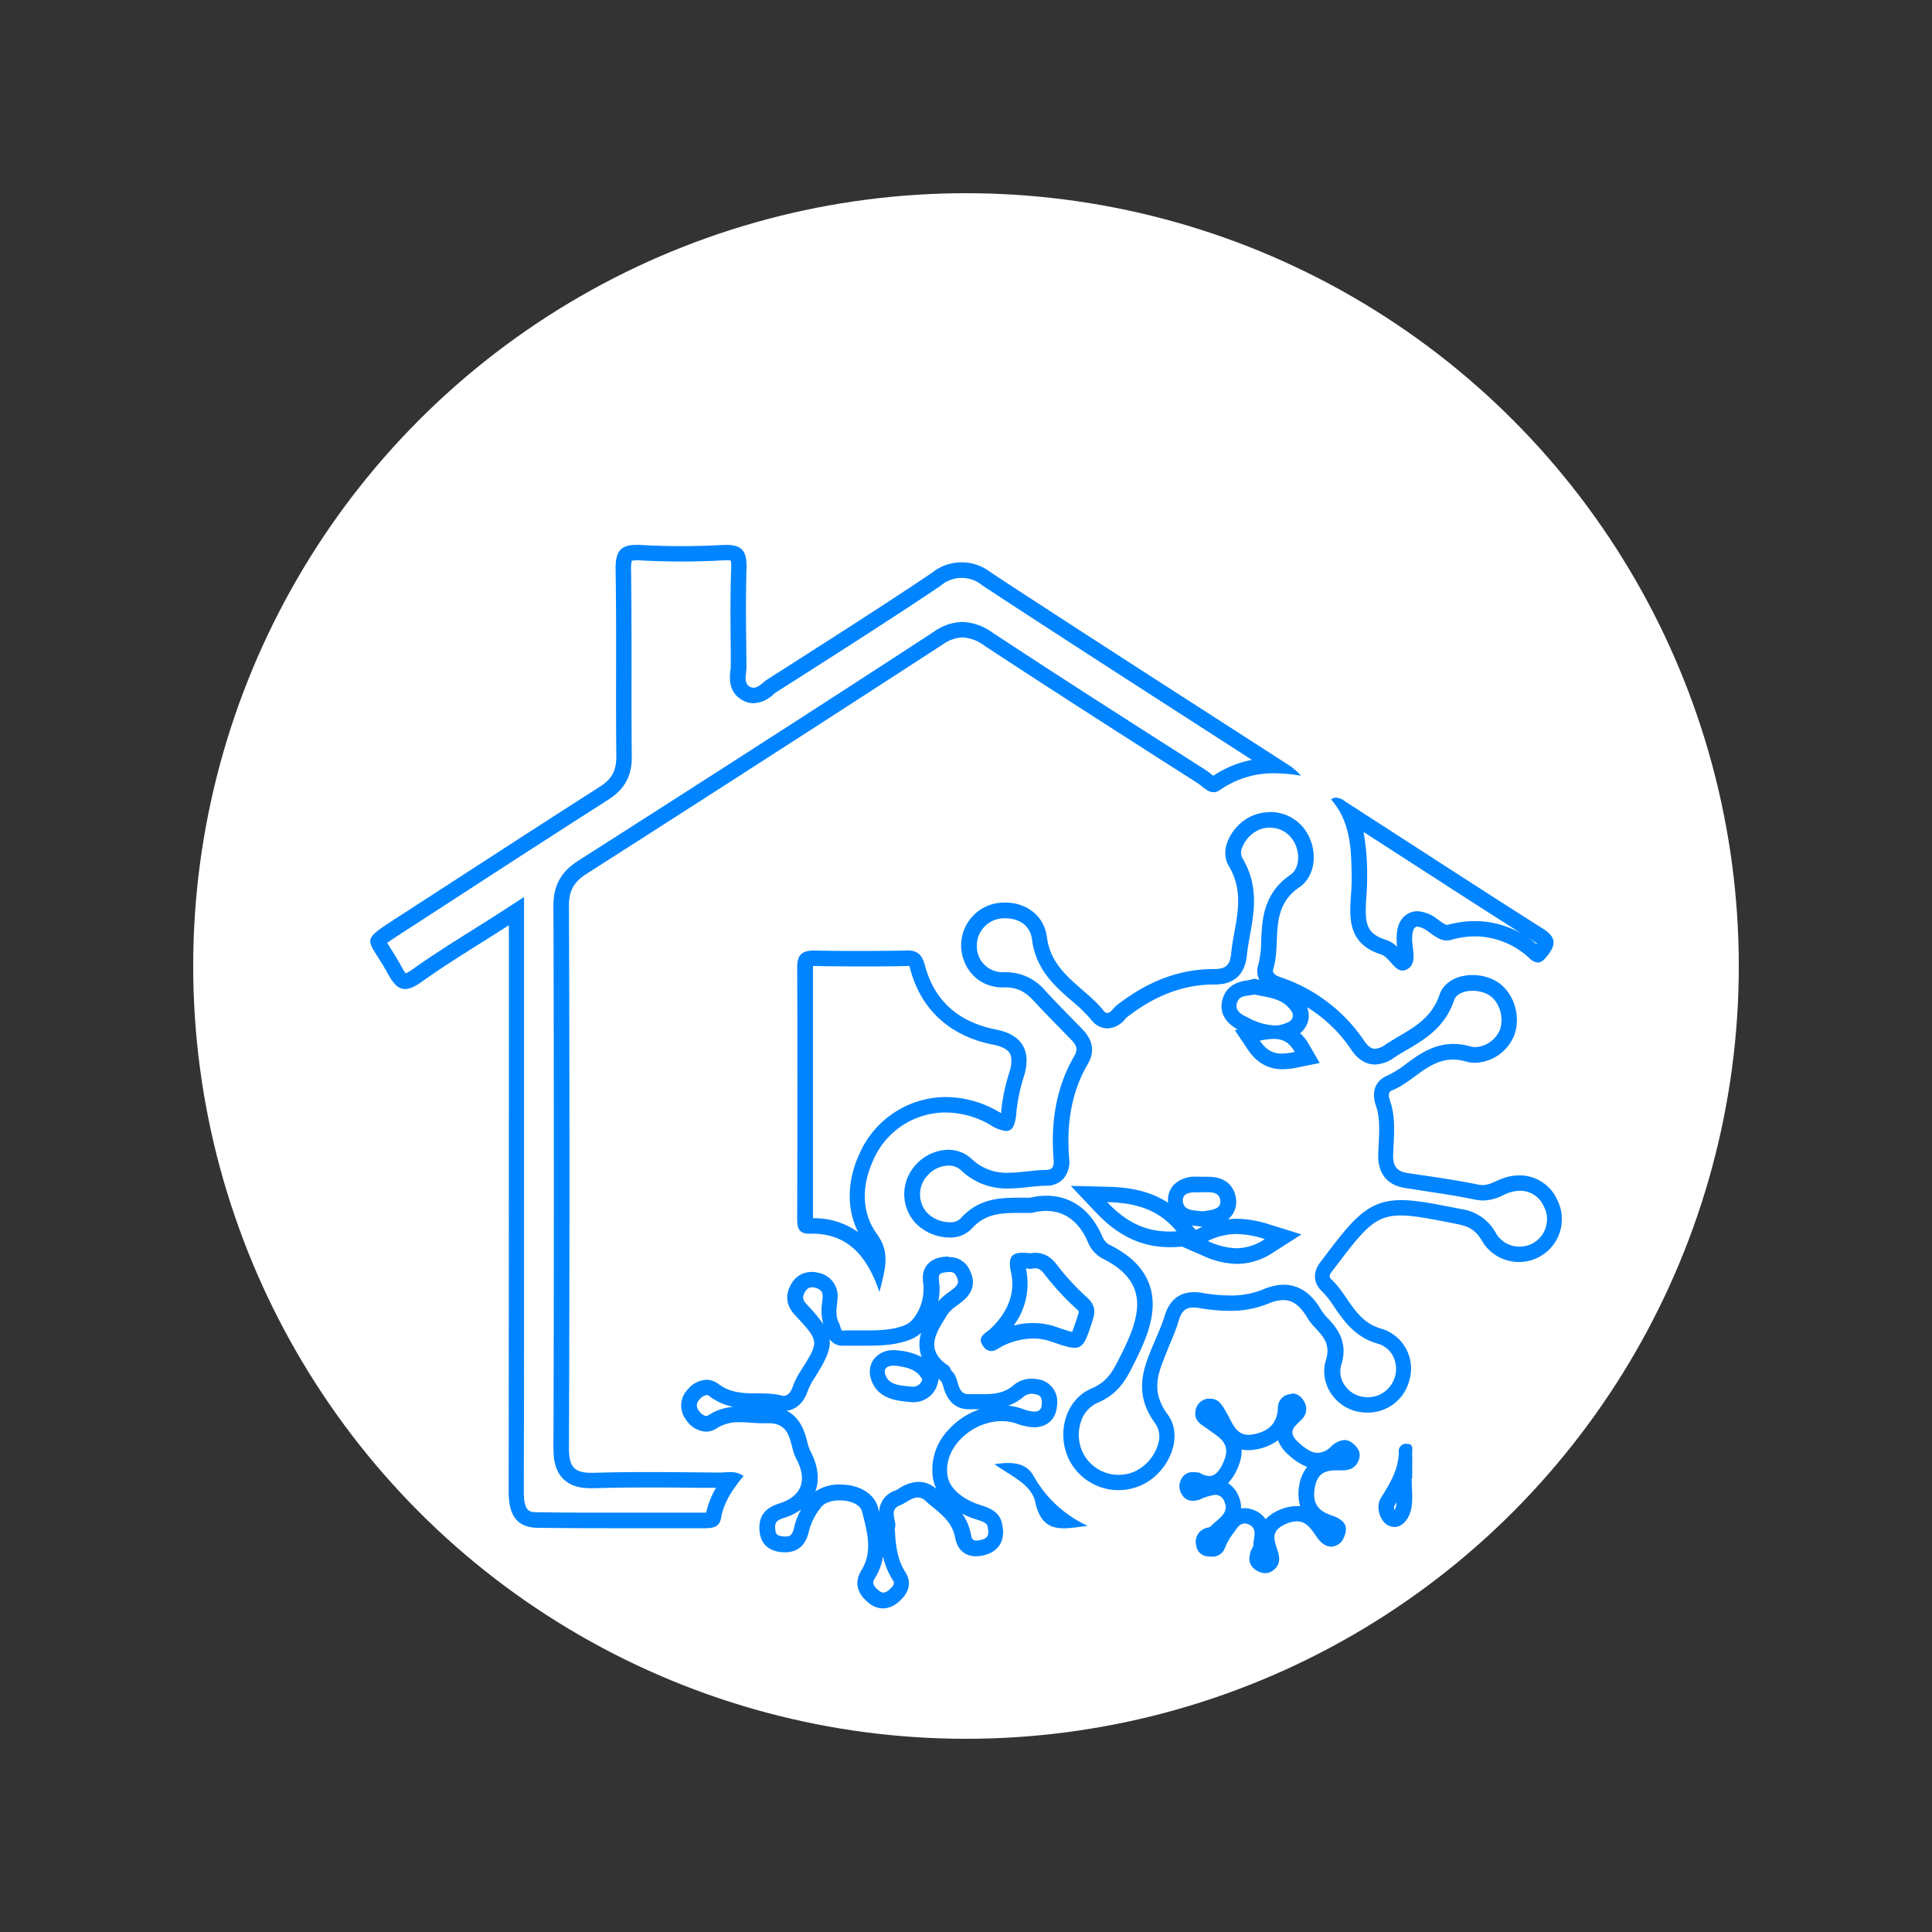 <svg id="Layer_1" data-name="Layer 1" xmlns="http://www.w3.org/2000/svg" viewBox="0 0 500 500"><rect x="0" y="0" width="500" height="500" fill="#333333" stroke="none"/><defs><style>.cls-1{fill:#fff;}.cls-2{fill:#0084ff;}</style></defs><circle class="cls-1" cx="250" cy="250" r="200"/><path class="cls-2" d="M328.73,214.22a7,7,0,0,1,5.8,3.07c2.12,3.12,1.85,7.46-.57,9.11-7,4.78-7.33,11.55-7.56,17a26.05,26.05,0,0,1-.75,6.28,5.11,5.11,0,0,0,.27,3.9l-.32-.07-1-.23-1,.3c-.13,0-.49.09-.76.13-1.56.24-5.22.79-6.39,4.74-1,3.27.32,5.95,3.86,8l-.74.15,3.35,5c2.31,3.44,5.26,5.12,9,5.12a21.22,21.22,0,0,0,4.15-.51l5.47-1.11-2.8-4.82a12,12,0,0,0-2.27-2.89,5.93,5.93,0,0,0,2.05-3.09,5.7,5.7,0,0,0-.25-3.64,37.3,37.3,0,0,1,11.37,10.9c.66,1,2.67,3.93,6.22,3.93a9.11,9.11,0,0,0,5-1.81c1-.69,2.12-1.33,3.28-2,4.58-2.7,9.79-5.75,12.2-12.86.61-1.78,2.94-2.41,4.76-2.41a8.72,8.72,0,0,1,3.77.85c2.92,1.43,4.49,5.7,3.35,9.12A7.3,7.3,0,0,1,381.8,271a4.35,4.35,0,0,1-1.2-.17,15.65,15.65,0,0,0-4.43-.66c-5.25,0-9,2.75-12.31,5.18a24.14,24.14,0,0,1-5,3.1c-.48.19-4.72,2-2.76,7.73,1.05,3.06.87,6.46.69,10.05,0,.75-.08,1.49-.11,2.23-.25,6.5,3.68,8.5,7,9l4.67.72c4.46.68,9.08,1.38,13.51,2.3a10,10,0,0,0,2,.2,11.6,11.6,0,0,0,5.13-1.36c.28-.13.56-.26.86-.38a9.21,9.21,0,0,1,3.53-.76,6.61,6.61,0,0,1,6.14,4,7.09,7.09,0,0,1-6.3,10.45,7,7,0,0,1-6.1-3.53,12.14,12.14,0,0,0-9.06-6.21l-.34-.07c-6.81-1.34-11.32-2.23-15.07-2.23-8.8,0-12.51,4.91-20.65,15.67l-.16.21c-3.13,4-.65,6.84.19,7.62a25.29,25.29,0,0,1,3.36,4.27c2.37,3.45,5.32,7.74,11.17,9.38a6.44,6.44,0,0,1,3.88,3.08,7.34,7.34,0,0,1-6.35,10.79,8.65,8.65,0,0,1-1.87-.21,7,7,0,0,1-4.47-3.3,6,6,0,0,1-.61-4.92c1.92-6.14-1.47-9.83-3.49-12a13.6,13.6,0,0,1-1.63-2c-1.08-1.83-4-6.69-9.79-6.69a13.57,13.57,0,0,0-5.32,1.21,22.09,22.09,0,0,1-8.66,1.57,40.37,40.37,0,0,1-6.93-.65,13.93,13.93,0,0,0-2.3-.21c-5.76,0-7.21,4.81-7.69,6.39a52.64,52.64,0,0,1-2,5.15c-.32.78-.65,1.56-1,2.34l-.32.78c-2.09,5.21-4.69,11.68,1,19.36a6,6,0,0,1,.77,5.07,11.36,11.36,0,0,1-5.74,7.14,10.33,10.33,0,0,1-13.72-4.54,10.69,10.69,0,0,1-.5-8.39,7.87,7.87,0,0,1,4.24-4.67c5.53-2.33,7.54-6.38,9.32-9.94l.42-.86c3.21-6.37,5.89-13.14,3.75-19.52-1.47-4.39-4.92-7.87-10.53-10.63a4.42,4.42,0,0,1-1.67-1.92c-2.89-6.92-8.05-10.72-14.54-10.72a18.19,18.19,0,0,0-4.2.51h-3.07c-5.35,0-10.52.41-15,5.44a3.81,3.81,0,0,1-2.74.92,8.37,8.37,0,0,1-5.91-2.5,7.13,7.13,0,0,1,.08-9.53,7.53,7.53,0,0,1,5.48-2.64,4.77,4.77,0,0,1,3.37,1.31A16.92,16.92,0,0,0,261,307.58a48.6,48.6,0,0,0,5.36-.39c1.55-.16,3-.32,4.42-.33a5.87,5.87,0,0,0,4.45-1.82,6.88,6.88,0,0,0,1.45-5.4c-.73-9.54.87-17.49,4.87-24.32,2.76-4.72-.51-8-1.75-9.29l-.15-.15-1.21-1.24c-2.62-2.67-5.33-5.43-7.89-8.21a13.28,13.28,0,0,0-10.29-4.82h-.77A6.68,6.68,0,0,1,252.8,245a7.09,7.09,0,0,1,5.91-7.25,10.48,10.48,0,0,1,1.47-.1c3,0,6.38,1.43,6.9,5.47,1,7.85,6,12.2,10.42,16a40.5,40.5,0,0,1,5,4.9,5.29,5.29,0,0,0,4.16,2.13,6.22,6.22,0,0,0,4.63-2.54l.23-.25c7.39-5.77,14.8-8.57,22.67-8.57h.21c5,0,7.81-2.6,8.31-7.72.17-1.67.47-3.36.8-5.15,1.07-6,2.29-12.71-2-19.88a3,3,0,0,1-.11-2.5,8.28,8.28,0,0,1,4.23-4.69,7.27,7.27,0,0,1,3.05-.67m-17.81,90.35h-.2l-1,0a7.87,7.87,0,0,0-5.79,2,5.69,5.69,0,0,0-1.61,4.16c0,.2,0,.38,0,.56-4.09-2.65-9.11-4-15.53-4.11l-9.62-.24,6.62,7c5.74,6.05,11.81,8.87,19.11,8.87.65,0,1.33,0,2-.07l1.08-.07,5.19,2.26a22.13,22.13,0,0,0,9,2.21,17.19,17.19,0,0,0,9.46-3l7.24-4.64-8.21-2.55a28.22,28.22,0,0,0-8.47-1.49,20,20,0,0,0-2.32.13,5.76,5.76,0,0,0,2.09-5c-.1-1.39-.94-6-7.25-6-.36,0-.73,0-1.09,0h-.74m-2.34,12.59c.42.07.86.13,1.32.17l.92.1.43.07-.19.09-1.52.73-1-1.16m20.15-106.94a11.42,11.42,0,0,0-4.7,1c-4.87,2.21-8.55,8.46-5.91,12.89,4.64,7.77,1.38,15.05.64,22.6-.28,2.92-1.21,4.1-4.33,4.1h-.21c-9.53,0-17.79,3.66-25.22,9.49-.67.52-1.42,1.87-2.31,1.87a1.38,1.38,0,0,1-1-.64c-5-6.2-13.4-9.57-14.61-18.93-.72-5.63-5.31-9-10.86-9a15.51,15.51,0,0,0-2,.14,11.1,11.1,0,0,0-9.34,11.47c.38,5.82,4.69,10.35,10.71,10.35h.77c3.27,0,5.31,1.32,7.35,3.53,3,3.25,6.1,6.38,9.19,9.54,1.29,1.32,2.56,2.46,1.29,4.62-4.82,8.24-6.11,17.25-5.4,26.64.11,1.47.15,2.9-1.94,2.92-3.25,0-6.53.72-9.75.72a13,13,0,0,1-9.49-3.56,8.76,8.76,0,0,0-6.1-2.39,11.62,11.62,0,0,0-8.47,4,11.11,11.11,0,0,0-.1,14.83,12.34,12.34,0,0,0,8.92,3.87,7.53,7.53,0,0,0,5.72-2.25c3.42-3.81,7.27-4.11,12.06-4.11h3.57a14.15,14.15,0,0,1,3.7-.51c4.46,0,8.42,2.44,10.85,8.26a8.32,8.32,0,0,0,3.59,4c12.55,6.17,9.9,15,5,24.77-1.9,3.77-3.21,7-7.72,8.91-6.88,2.9-9.16,11.85-5.76,18.55a14.32,14.32,0,0,0,19,6.32c6.67-3.24,10.79-12.3,6.43-18.18-4.57-6.19-2.33-10.86-.17-16.28,1-2.6,2.24-5.15,3-7.81.72-2.4,1.63-3.55,3.86-3.55a9,9,0,0,1,1.62.16,46.12,46.12,0,0,0,7.61.7,26,26,0,0,0,10.22-1.89,9.75,9.75,0,0,1,3.76-.89c2.86,0,4.68,1.91,6.36,4.73,2,3.36,6.46,5.25,4.73,10.77-1.88,6,2.32,12.09,8.06,13.33a13.44,13.44,0,0,0,2.71.29,11.06,11.06,0,0,0,10.81-8.37,10.75,10.75,0,0,0-7.27-13.35c-6.84-1.92-8.47-8.62-12.88-12.73-1-.91-.2-1.64.44-2.49,8-10.57,10.67-14.08,17.46-14.08,3.42,0,7.9.9,14.64,2.23,3.05.6,4.78,1.57,6.38,4.3a11,11,0,0,0,9.55,5.51,11.09,11.09,0,0,0,9.89-16.21,10.64,10.64,0,0,0-9.73-6.2,13.16,13.16,0,0,0-5.07,1.07c-1.5.62-2.77,1.43-4.45,1.43a5.29,5.29,0,0,1-1.15-.12c-6.07-1.26-12.23-2.08-18.36-3-2.87-.45-3.75-2-3.64-4.92.17-4.57.75-9.23-.8-13.74-.33-.94-.63-2.27.44-2.69,5.49-2.15,9.43-8,15.86-8a11.94,11.94,0,0,1,3.31.5,8.39,8.39,0,0,0,2.32.33A11.28,11.28,0,0,0,392,267.6c1.77-5.32-.67-11.66-5.39-14a12.64,12.64,0,0,0-5.53-1.26c-3.79,0-7.38,1.69-8.54,5.12-2.47,7.25-8.62,9.29-13.93,12.84a5.26,5.26,0,0,1-2.73,1.13c-1,0-1.88-.66-2.91-2.18a42.18,42.18,0,0,0-20.58-16c-1.32-.5-3.34-.92-2.87-2.47,2.15-7-1.28-15.71,6.73-21.14,4.5-3.06,4.82-10,1.63-14.67a11,11,0,0,0-9.11-4.82Zm1.12,55.18a15.71,15.71,0,0,1-6.67-2c-1.54-.73-3.57-1.66-2.92-3.83s2.89-1.71,4.46-2.18c3.52.79,7.27.9,9.55,4.21a1.88,1.88,0,0,1-.88,3,7.88,7.88,0,0,1-3.54.82Zm2,7.29c-2.12,0-3.94-.77-5.68-3.35a18.69,18.69,0,0,1,3.59-.45c2.27,0,4,.82,5.45,3.37a17.67,17.67,0,0,1-3.36.43Zm-21,35.88c.57,0,1.21,0,1.83,0,1.6,0,3.11.28,3.27,2.26.18,2.37-2.7,2.33-4.61,2.69-2.12-.32-5.05,0-5.09-2.87,0-1.82,1.79-2.06,3.4-2.06l.93,0Zm-8,10.17c-5.86,0-11-2.1-16.21-7.62,8.23.2,13.69,2.35,18,7.56q-.89.06-1.74.06Zm17.29,4.33a18.64,18.64,0,0,1-7.42-1.88,16.83,16.83,0,0,1,7.44-1.81,24.7,24.7,0,0,1,7.28,1.31,13.2,13.2,0,0,1-7.3,2.38Z"/><path class="cls-2" d="M164.57,145l.73,0c3.61.21,7.31.32,11,.32s7.43-.11,11.15-.32l.67,0a6.22,6.22,0,0,1,1,.07,9,9,0,0,1,.1,2.05c-.25,7-.17,14.16-.1,21,0,1.47,0,3,0,4.43a8.47,8.47,0,0,1-.09.94c-.19,1.74-.6,5.37,2.72,7.47A6,6,0,0,0,195,182a8.08,8.08,0,0,0,5.15-2.29,6,6,0,0,1,.66-.52l6.29-4c11.93-7.62,24.27-15.49,36.25-23.53a8.34,8.34,0,0,1,11-.06c18.34,12,37.09,24.1,55.22,35.76L324,196.66a27,27,0,0,0-10,4.11l-.54-.42a15.61,15.61,0,0,0-1.47-1.09l-1.67-1.07c-17.59-11.22-35.77-22.82-53.47-34.48a14.22,14.22,0,0,0-7.77-2.75,13.13,13.13,0,0,0-7.29,2.47c-32.79,21.39-65,42-92.15,59.33-4.45,2.84-6.43,6.43-6.41,11.63.15,53.56.14,98.17,0,140.38,0,2.51.27,5.69,2.51,7.93s5.21,2.45,7.3,2.45l.8,0c4.15-.13,8.55-.19,13.86-.19,4.11,0,8.31,0,12.36.08l5.24,0a22.09,22.09,0,0,0-2.54,6.43H168l-10.28,0c-7.47,0-13.22,0-18.63-.11-2,0-3.54-.05-3.53-5.42.08-31.74.07-64,.06-95.21V232.15l-6.17,4c-2.47,1.59-4.88,3.1-7.22,4.57-5.39,3.39-10.49,6.59-15.4,10.1A10.11,10.11,0,0,1,105,251.9a8.41,8.41,0,0,1-1-1.58c-1.13-2.07-2.12-3.63-2.91-4.88-.29-.45-.62-1-.88-1.4,1-.78,2.89-2,4.84-3.25l1.27-.82,11-7.13c13.12-8.52,26.69-17.32,40.09-25.87,4.27-2.73,6.16-6.19,6.09-11.2-.08-7.44-.07-15-.06-22.36,0-8.47,0-17.23-.12-25.86a9.38,9.38,0,0,1,.18-2.43,5.34,5.34,0,0,1,1.13-.1m0-4c-4.4,0-5.38,2.09-5.31,6.59.27,16.07,0,32.14.19,48.21,0,3.67-1.22,5.84-4.25,7.77-17.1,10.91-34.09,22-51.11,33-11.75,7.62-9.2,5.44-3.65,15.62,1.41,2.58,2.72,3.75,4.34,3.75,1.23,0,2.64-.68,4.4-1.94,6.92-4.95,14.26-9.3,22.46-14.57v21.76q0,62.38-.06,124.75c0,5.4,1.53,9.35,7.47,9.43,6.23.09,12.46.11,18.69.11,6.86,0,13.71,0,20.57,0h4.17c2,0,3.65-.32,4.05-2.58.74-4.24,3.13-7.64,5.85-10.94a5.81,5.81,0,0,0-3.5-1c-.89,0-1.75.12-2.59.12h-.06c-6.19-.05-12.38-.13-18.56-.13-4.66,0-9.32.05-14,.19l-.68,0c-4.4,0-5.82-1.52-5.81-6.37q.28-70.2,0-140.41c0-3.92,1.31-6.16,4.57-8.24Q198,196.64,244,166.78a9.44,9.44,0,0,1,5.11-1.82,10.25,10.25,0,0,1,5.57,2.09c18.28,12,36.74,23.81,55.19,35.58,1.29.83,2.61,2.4,4.21,2.4a2.88,2.88,0,0,0,1.66-.58,23.93,23.93,0,0,1,14.19-4.32,38.5,38.5,0,0,1,6.75.64,14.23,14.23,0,0,0-3.29-2.85c-25.65-16.55-51.38-33-76.89-49.72a12.25,12.25,0,0,0-15.38.09c-14,9.4-28.26,18.42-42.47,27.51-1.13.72-2.32,2.18-3.65,2.18a2,2,0,0,1-1.05-.32c-1.61-1-.75-3.34-.76-5.06-.08-8.44-.25-16.88,0-25.31.15-4.27-.86-6.26-5.08-6.26l-.9,0c-3.63.2-7.27.31-10.92.31s-7.18-.1-10.76-.32l-1,0Z"/><path class="cls-2" d="M245.6,329.19a1.79,1.79,0,0,1,2,1.32c.49,1.05.66,1.78-1,3.11-.29.23-.58.44-.88.66a16.5,16.5,0,0,0-2.89,2.5,16,16,0,0,0,.17-5.47c-.22-1.46.27-1.8,1.45-2a8,8,0,0,1,1.2-.11m-35.51,3.95a3.61,3.61,0,0,1,.76.1c1.87.45,2.06,1.53,2,2.43,0,.4-.07.84-.12,1.3a13.18,13.18,0,0,0,.3,5.73,44.69,44.69,0,0,0-4.29-5.13c-1.18-1.26-1.11-2-.55-3.05.75-1.38,1.55-1.38,1.89-1.38m28.25,11.91a9.42,9.42,0,0,0,.16,6.15,16.09,16.09,0,0,0-5.49-1.65,11.38,11.38,0,0,0-1.63-.12,6.19,6.19,0,0,0-5.22,2.25,5.53,5.53,0,0,0-.87,4.9c1.4,5.3,6.58,5.87,9.08,6.14l.65.07a9.27,9.27,0,0,0,1.15.08,6.4,6.4,0,0,0,6.47-4.91l.31-1.18a5.38,5.38,0,0,0,.75.91,11.33,11.33,0,0,1,.36,1.08c.48,1.62,1.76,5.93,6.61,5.93h.74l1.45,0h.64a19.51,19.51,0,0,0-8.47,5.76,14.84,14.84,0,0,0-3.62,12.11,11.05,11.05,0,0,0,.89,2.77l0,0a6.86,6.86,0,0,0-4.63-1.85,9.71,9.71,0,0,0-5,1.7,8.48,8.48,0,0,1-1,.55,6,6,0,0,0-4.19,5.8l0-.17c-.09-.39-.19-.79-.29-1.18-.87-3.56-4.77-6-9.69-6A10.93,10.93,0,0,0,211,386c.83-2.2,1.22-5.76-1.32-10.55a12.66,12.66,0,0,1-.77-2.35c-.57-2.19-1.61-6.16-5.37-8,1.54-.17,4.13-1.1,5.5-5.11a16.88,16.88,0,0,1,1.77-3.4c2.9-4.57,4.25-7.36,3.87-10.08a3.87,3.87,0,0,0,3.33,1.75h.17c.71,0,1.49,0,2.46,0h3.84c3.54,0,7.64-.13,11.44-1.72a9,9,0,0,0,2.4-1.53M267,360.72a4.24,4.24,0,0,1,.77.07c1.21.2,1.9.64,1.86,2.31-.05,1.89-.82,2.12-1.82,2.22h-.27a10.36,10.36,0,0,1-2.92-.71l-.37-.12a16.08,16.08,0,0,0-3.32-.71,12.5,12.5,0,0,0,3.91-2.25,3.14,3.14,0,0,1,2.16-.82m-84.15.34a1.3,1.3,0,0,1,.8.33,15.09,15.09,0,0,0,6.12,2.71,13.88,13.88,0,0,0-6.47,2.18,1,1,0,0,1-.55.2,2.86,2.86,0,0,1-1.89-1.4,2,2,0,0,1,.17-2.86,2.78,2.78,0,0,1,1.82-1.16m24.48,29.62a17,17,0,0,0-1.85,4.79c-.48,2.19-1.41,2.19-2.23,2.19a7.43,7.43,0,0,1-.78-.05c-1.46-.2-1.75-.66-1.84-1.87-.1-1.48,0-2.16,2.28-2.9a15.69,15.69,0,0,0,4.42-2.16M249,391.73a22.47,22.47,0,0,0,3.84,1.55c2.44.75,2.59,1.28,2.67,1.57.84,3-.53,3.37-1.54,3.65a4.33,4.33,0,0,1-1.22.19c-.58,0-1.19,0-1.47-1.53a13.47,13.47,0,0,0-2.28-5.43M228.55,402.9a19,19,0,0,0,2.44,5.92c.41.64.79,1.24-1,2.71a2.47,2.47,0,0,1-1.38.65,2.18,2.18,0,0,1-1.21-.58c-1.92-1.6-1.51-2.28-.89-3.3a15.22,15.22,0,0,0,2-5.4m17-77.71a11.44,11.44,0,0,0-1.89.17c-3.63.64-5.2,3.25-4.72,6.54.71,4.81-1.84,9.83-4.6,11-3,1.25-6.4,1.41-9.89,1.41l-3.84,0c-.88,0-1.76,0-2.63.05h0c-.26,0-.51-1.38-.86-2.07-1.07-2.1-.44-4.19-.32-6.37a6.11,6.11,0,0,0-5.07-6.54,7.3,7.3,0,0,0-1.69-.21,6,6,0,0,0-5.4,3.46c-1.52,2.76-1,5.39,1.13,7.71,6.33,6.77,6.31,6.83,1.64,14.2a20.41,20.41,0,0,0-2.18,4.26c-.46,1.33-1.17,2.44-2.36,2.44a2,2,0,0,1-.57-.08c-5.34-1.4-11.24.83-16.26-2.94a5.3,5.3,0,0,0-3.2-1.13,6.58,6.58,0,0,0-4.85,2.55,5.93,5.93,0,0,0-.4,7.78,6.55,6.55,0,0,0,5.15,3.09,4.92,4.92,0,0,0,2.72-.84,10.56,10.56,0,0,1,6-1.61c1.88,0,3.77.27,5.66.27.36,0,.73,0,1.09,0l.75,0c6.2,0,5.31,5.7,7.12,9.12,3,5.63,1.48,9.79-4.42,11.66-3.73,1.19-5.32,3.33-5.06,7,.23,3.22,2.08,5.11,5.3,5.54a10.07,10.07,0,0,0,1.31.09c3.31,0,5.39-1.91,6.14-5.34a16.16,16.16,0,0,1,3.2-6.35c.9-1.19,2.82-1.76,4.79-1.76,2.63,0,5.34,1,5.81,2.92,1.2,4.92,2.89,10.13-.13,15.09-2.09,3.42-1,6.17,1.74,8.46a5.89,5.89,0,0,0,3.77,1.5,6.22,6.22,0,0,0,3.92-1.56c2.55-2.1,3.82-4.82,1.84-7.94-2.14-3.39-2.47-7.11-2.68-11.21.77-1.78-1.88-4.74,1.4-6,1.46-.57,3-2,4.55-2a2.8,2.8,0,0,1,1.94.82c3,2.75,6.86,4.87,7.73,9.59.6,3.26,2.72,4.81,5.4,4.81a8.67,8.67,0,0,0,2.31-.34c4.19-1.19,5.44-4.56,4.3-8.58-.71-2.53-2.93-3.57-5.35-4.31-4-1.22-8-3.88-8.61-7.54-1.24-7.39,6.38-14.21,14-14.21a11.8,11.8,0,0,1,3.71.59,14.7,14.7,0,0,0,4.55,1l.66,0c3.67-.36,5.35-2.88,5.43-6.11a5.82,5.82,0,0,0-5.19-6.34,8,8,0,0,0-1.44-.13,7.15,7.15,0,0,0-4.74,1.77c-2.34,2-5.07,2.24-7.81,2.24-1,0-2.07,0-3.08,0h-.74c-3.11,0-2.28-4.2-4.17-5.87-.43-.38-.52-1.19-1-1.49-6.22-4.19-3.14-8.54-.39-13,1-1.63,2.5-2.44,3.89-3.54,2.6-2.06,3.7-4.63,2.17-7.93a5.72,5.72,0,0,0-5.6-3.64Zm-9.43,33.68a4.91,4.91,0,0,1-.67-.05c-2.48-.3-5.58-.35-6.34-3.26-.45-1.7.9-2.13,2.22-2.13a6.59,6.59,0,0,1,1,.08c2.47.38,5,.9,6.37,3.45a2.41,2.41,0,0,1-2.6,1.91Z"/><path class="cls-2" d="M234.75,250c.25,0,.42,0,.55,0s.15.4.26.78c2.85,10.61,10.31,17.39,21.58,19.61,1.48.29,3.4.9,4.16,2.16s.42,3.27,0,4.72a49.31,49.31,0,0,0-2.18,10.2c0,.22,0,.42-.05.59l-.62-.34a27.42,27.42,0,0,0-13.67-3.81,24.54,24.54,0,0,0-22.41,14.81c-3.2,7-3.27,14.21-.29,20.15a19.64,19.64,0,0,0-11.68-3.6v-9.1c0-18.3,0-37.21,0-55.83V250H211c3.92.07,7.88.11,11.76.11s7.95,0,11.87-.11h.16m0-4h-.24q-5.89.1-11.79.11T211,246h-.28c-3,0-4.43.95-4.41,4.38.11,21.67.06,43.35,0,65,0,2.18.27,3.89,3,3.89h.75c9.07,0,14.2,5.36,17.54,15.1,1.57-6.2,2.81-10.23-.65-15-4.09-5.65-3.94-12.57-1-19a20.41,20.41,0,0,1,18.76-12.46,23.25,23.25,0,0,1,11.67,3.27,9,9,0,0,0,4,1.52c1.72,0,2.42-1.61,2.66-4.93a45.5,45.5,0,0,1,2-9.36c1.89-6.35-.42-10.61-7.21-11.95-9.61-1.89-16-7.29-18.49-16.72-.77-2.84-2-3.77-4.67-3.77Z"/><path class="cls-2" d="M330.76,372.77a9.1,9.1,0,0,0,2.74,3.76,15.1,15.1,0,0,0,4.78,3.11,10.18,10.18,0,0,0-2,4.55,11.68,11.68,0,0,0,.2,5.6,9.17,9.17,0,0,0-.92,0,11.16,11.16,0,0,0-4.48,1,10.12,10.12,0,0,0-3.54,2.39,6.37,6.37,0,0,0-2.95-2.34,6.62,6.62,0,0,0-2.55-.53,5.9,5.9,0,0,0-.86.06,7.3,7.3,0,0,0-.67-3.26,7.14,7.14,0,0,0-2.69-3.26,13.75,13.75,0,0,0,2.8-4.72,9.78,9.78,0,0,0,.7-4,8.91,8.91,0,0,0,1.76.17,9.77,9.77,0,0,0,1.6-.13,13.38,13.38,0,0,0,6.05-2.43m3.64-12a2.87,2.87,0,0,0-.75.1,3.51,3.51,0,0,0-2.9,3.41c-.13,4.39-2.73,6.36-6.69,7a5.37,5.37,0,0,1-.95.08c-3.27,0-4.21-3.22-5.44-5.35s-2.06-4-4.46-4a5.22,5.22,0,0,0-.67,0,3.71,3.71,0,0,0-3.14,3.27c-.38,2.67,1.71,3.49,3.54,4.85,2.31,1.72,5.62,3.27,4,7.57-1,2.67-2.23,4.32-4,4.32a4.72,4.72,0,0,1-2.43-.84,9.42,9.42,0,0,0-1.59-.15,3.21,3.21,0,0,0-3.19,1.81,3.85,3.85,0,0,0,.2,4,3.12,3.12,0,0,0,2.78,1.6,6.13,6.13,0,0,0,2-.4,12.77,12.77,0,0,1,3.8-1.15,2.54,2.54,0,0,1,2.41,1.82c1.33,3.05-1.84,4.46-3.5,6.3-.35.38-1.13.34-1.65.61a3.73,3.73,0,0,0-2.14,4.46,3.16,3.16,0,0,0,2.81,2.73,8.53,8.53,0,0,0,1.11.08,3.4,3.4,0,0,0,3.42-2.09,16.9,16.9,0,0,1,2-3.66c.89-1.08,1.65-2.83,3.18-2.83a2.49,2.49,0,0,1,1,.22c2.49,1.05,1.25,3.43,1.26,5.3,0,.54-.49,1.07-.68,1.64-.61,1.85-.58,3.61,1.22,4.81a4.57,4.57,0,0,0,2.49.88,3.44,3.44,0,0,0,2-.67c1.83-1.27,1.89-3.09,1.34-4.83-.93-2.92-2.18-5.38,2-7.21a7.31,7.31,0,0,1,2.89-.7c2.31,0,3.6,1.75,5.13,4.05,1.12,1.69,2.5,2.51,3.79,2.51a3.68,3.68,0,0,0,3.27-2.49c1.53-3.41-.7-4.74-3.39-5.67-3.51-1.22-4.86-3.25-4.14-7.26.64-3.56,2.75-4.33,5.33-4.33h.62c.3,0,.58,0,.86,0,2.05,0,3.65-.42,4.52-2.64.69-1.77-.08-3.16-1.38-4.22a3.6,3.6,0,0,0-2.33-1,5.68,5.68,0,0,0-3.52,1.78,5.13,5.13,0,0,1-3.38,1.55c-1.61,0-3.11-1.06-4.83-2.58-3.35-2.95-1.08-4.22.72-6.11a3.7,3.7,0,0,0,.38-4.93,3.49,3.49,0,0,0-2.84-1.77Z"/><path class="cls-2" d="M352.85,215.29l9.3,6c11.41,7.36,23.2,15,34.87,22.38a7,7,0,0,1,.76.53l-.12.18a24.48,24.48,0,0,0-15.89-6,27,27,0,0,0-7.22,1l-.15,0a6.43,6.43,0,0,1-1.7-1l-.78-.56a9.27,9.27,0,0,0-5.05-2,5.06,5.06,0,0,0-3.6,1.48c-1.62,1.63-1.83,3.94-1.82,5.78a17.37,17.37,0,0,0,.13,1.93,7.83,7.83,0,0,0-2.95-1.8c-5.2-1.67-5.5-4.3-5-11.4.1-1.45.2-3,.18-4.43v-.14a61.23,61.23,0,0,0-.94-12m-6.94-8.84a2.81,2.81,0,0,0-1.46.47c5.2,6,5.25,13.06,5.34,20.56.09,7.08-3,16.18,7.62,19.59,2.14.68,3.35,4.15,5.53,4.15a2.56,2.56,0,0,0,1.13-.29c2.78-1.39,1.39-5.13,1.38-7.82,0-2.36.51-3.24,1.42-3.24a5.93,5.93,0,0,1,2.79,1.31c1.47,1,2.87,2.26,4.74,2.26a4.28,4.28,0,0,0,1.24-.18,22.7,22.7,0,0,1,6.13-.88,20.78,20.78,0,0,1,14,5.64,3.64,3.64,0,0,0,2.22,1.14c.87,0,1.59-.67,2.5-1.83,2.39-3,2.07-4.89-1.3-7-17.08-10.83-34-21.87-51-32.81a4.11,4.11,0,0,0-2.21-1Z"/><path class="cls-2" d="M267.94,328.25c.5,0,1.26,0,2.51,1.69a67.77,67.77,0,0,0,8.2,8.86,2.62,2.62,0,0,1,.53.6h0a2.82,2.82,0,0,1-.22,1c-.54,1.67-1.1,3.38-1.51,4.3-1.05-.23-2.85-.85-4.12-1.3a18.43,18.43,0,0,0-6-1,19.44,19.44,0,0,0-5,.66,18.09,18.09,0,0,0,3.19-14.7s0-.07,0-.1l.63.07.56.06.55-.09a3.6,3.6,0,0,1,.7-.07m-3.43-4c-2.45,0-3.8.93-2.89,5,1.25,5.61-1,10.59-5.23,14.59-1.33,1.26-3.85,2.19-1.85,4.72a2.43,2.43,0,0,0,1.92,1.12c1.16,0,2.28-1,3.36-1.49a18.57,18.57,0,0,1,7.49-1.77,14.26,14.26,0,0,1,4.71.8c2.88,1,4.74,1.61,6.06,1.61,2.35,0,3-1.95,4.69-7.16.8-2.46.5-4-1.38-5.79a62.76,62.76,0,0,1-7.73-8.33c-1.61-2.17-3.39-3.3-5.72-3.3a8.26,8.26,0,0,0-1.36.12,20,20,0,0,0-2.07-.14Z"/><path class="cls-2" d="M361.45,388.72a6.6,6.6,0,0,1-.12.92,3.78,3.78,0,0,1-.42,1.16,1.55,1.55,0,0,1-.1-1c.21-.35.43-.69.64-1M364,373.65a1.86,1.86,0,0,0-2,2c0,4.61-2.26,8.23-4.61,12-1.52,2.46-.16,6.28,2.08,7.23a3.78,3.78,0,0,0,1.42.3c2.23,0,3.88-2.35,4.35-4.79s.1-5.15.1-7.74h.13c0-2.19.06-4.38,0-6.56,0-.89.35-2.21-1-2.41a2.25,2.25,0,0,0-.44,0Z"/><path class="cls-2" d="M260.9,378.62a21.68,21.68,0,0,0-3.53.33c4.62,3.23,9.59,5.26,10.57,9.83,1.18,5.53,4,6.74,7.36,6.74,2,0,4.1-.41,6.22-.61a30.92,30.92,0,0,1-14.13-13.1c-1.36-2.32-3.59-3.19-6.49-3.19Z"/></svg>